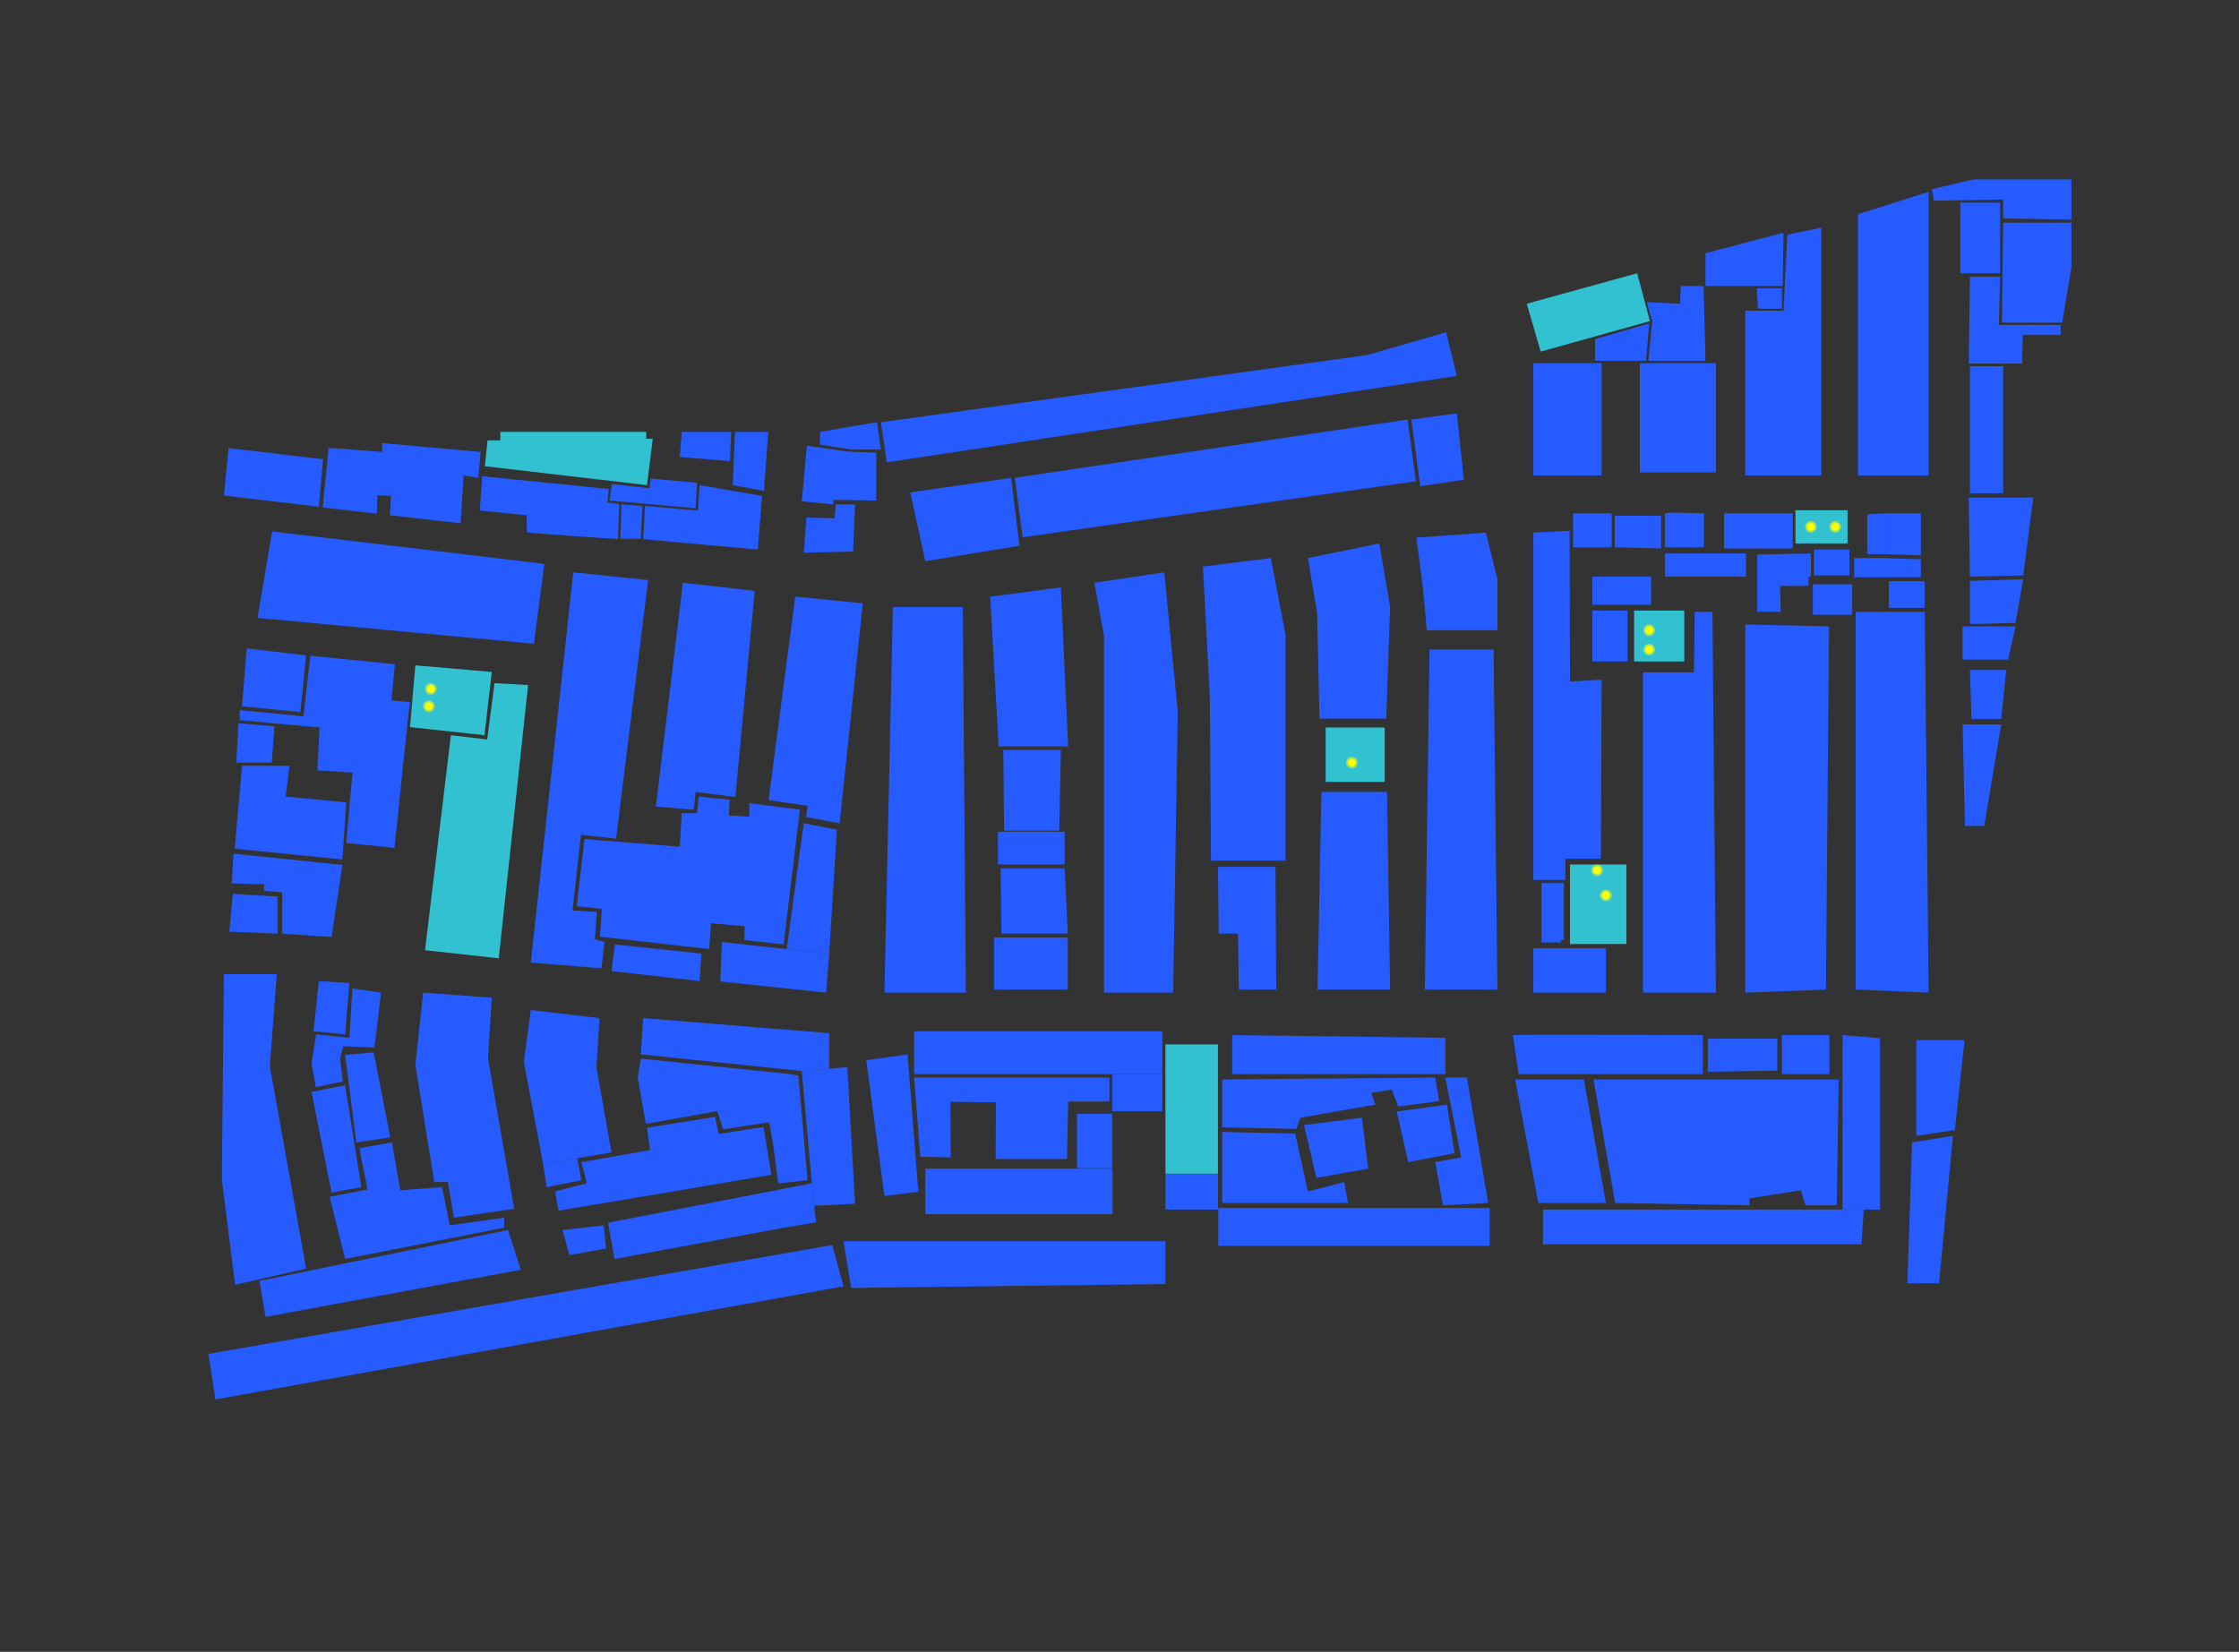 <?xml version="1.0" encoding="utf-8"?>
<!-- Generator: Adobe Illustrator 23.0.1, SVG Export Plug-In . SVG Version: 6.00 Build 0)  -->
<svg version="1.1" id="图层_1" xmlns="http://www.w3.org/2000/svg" xmlns:xlink="http://www.w3.org/1999/xlink" x="0px" y="0px"
	 viewBox="0 0 580 428" style="enable-background:new 0 0 580 428;" xml:space="preserve">
<rect x="0" y="0" width="580" height="428" fill="#333333" stroke="none"/>
<rect x="343.4" y="188.5" style="fill:#31C1D1;" width="15.3" height="14.1"/>
<polygon style="fill:#265BFF;" points="70.5,137.7 141,146.1 138.3,166.8 66.7,160.1 "/>
<polygon style="fill:#31C1D1;" points="107.6,172.4 106.2,188.4 125.5,190.5 127.4,174.1 "/>
<rect x="423.3" y="158.2" style="fill:#31C1D1;" width="13" height="13.2"/>
<rect x="406.7" y="224" style="fill:#31C1D1;" width="14.6" height="20.6"/>
<rect x="465.1" y="132.2" style="fill:#31C1D1;" width="13.5" height="8.6"/>
<g>
	<circle style="opacity:0.52;fill:#FFFF00;" cx="111.6" cy="178.5" r="1.5"/>
	<circle style="fill:#FFFF00;" cx="111.6" cy="178.5" r="1"/>
</g>
<g>
	<circle style="opacity:0.52;fill:#FFFF00;" cx="427.2" cy="163.3" r="1.5"/>
	<circle style="fill:#FFFF00;" cx="427.2" cy="163.3" r="1"/>
</g>
<g>
	<circle style="opacity:0.52;fill:#FFFF00;" cx="427.2" cy="168.3" r="1.5"/>
	<circle style="fill:#FFFF00;" cx="427.2" cy="168.3" r="1"/>
</g>
<g>
	<circle style="opacity:0.52;fill:#FFFF00;" cx="350.2" cy="197.6" r="1.5"/>
	<circle style="fill:#FFFF00;" cx="350.2" cy="197.6" r="1"/>
</g>
<g>
	<circle style="opacity:0.52;fill:#FFFF00;" cx="416" cy="232" r="1.5"/>
	<circle style="fill:#FFFF00;" cx="416" cy="232" r="1"/>
</g>
<g>
	<circle style="opacity:0.52;fill:#FFFF00;" cx="413.7" cy="225.5" r="1.5"/>
	<circle style="fill:#FFFF00;" cx="413.7" cy="225.5" r="1"/>
</g>
<g>
	<circle style="opacity:0.52;fill:#FFFF00;" cx="469.1" cy="136.5" r="1.5"/>
	<circle style="fill:#FFFF00;" cx="469.1" cy="136.5" r="1"/>
</g>
<g>
	<circle style="opacity:0.52;fill:#FFFF00;" cx="475.4" cy="136.5" r="1.5"/>
	<circle style="fill:#FFFF00;" cx="475.4" cy="136.5" r="1"/>
</g>
<g>
	<circle style="opacity:0.52;fill:#FFFF00;" cx="111.1" cy="183" r="1.5"/>
	<circle style="fill:#FFFF00;" cx="111.1" cy="183" r="1"/>
</g>
<polygon style="fill:#265BFF;" points="59.2,116.1 83.7,119 82.6,131.3 58,128.4 "/>
<polygon style="fill:#265BFF;" points="148.5,148.3 137.5,249.4 155.8,250.9 156.6,244.1 154.1,243.4 154.6,236.3 148.3,235.9 
	150.5,216.3 159.6,217.3 167.9,150.3 "/>
<polygon style="fill:#265BFF;" points="176.9,151 195.5,153.1 190.5,206.5 180.2,205.2 179.7,209.8 169.9,209 "/>
<polygon style="fill:#265BFF;" points="158.4,251.6 181.2,254.2 181.7,247.1 159.3,244.7 "/>
<polygon style="fill:#265BFF;" points="206,154.6 223.5,156.3 217.5,213.3 208.8,211.7 209.2,208.8 199.1,207.3 "/>
<polygon style="fill:#265BFF;" points="186.6,254.3 214,257.2 214.8,247.1 187,244.1 "/>
<polygon style="fill:#265BFF;" points="208.2,213.3 216.8,215 214.8,247.1 203.8,245.9 "/>
<polygon style="fill:#265BFF;" points="231.3,157.3 249.4,157.3 250.2,257.2 229.1,257.2 "/>
<polygon style="fill:#265BFF;" points="256.5,154.6 274.8,152.2 276.7,193.4 258.7,193.4 "/>
<rect x="258.5" y="215.5" style="fill:#265BFF;" width="17.3" height="8.5"/>
<rect x="257.5" y="242.9" style="fill:#265BFF;" width="19.1" height="13.5"/>
<polygon style="fill:#265BFF;" points="283.5,151 286,164.8 286,257.2 303.9,257.2 305.1,184.5 301.6,148.3 "/>
<polygon style="fill:#265BFF;" points="311.6,146.8 329.2,144.6 333,164.4 333,223 313.7,223 313.4,180.4 "/>
<polygon style="fill:#265BFF;" points="338.8,144.6 341.2,158.9 341.8,186.2 359.1,186.2 360.1,157.2 357.3,140.8 "/>
<polygon style="fill:#265BFF;" points="342.3,205.2 359.3,205.2 360.1,256.4 341.3,256.4 "/>
<polygon style="fill:#265BFF;" points="366.9,139.3 368.6,152.2 369.6,163.3 387.9,163.3 387.9,150.1 384.9,138 "/>
<polygon style="fill:#265BFF;" points="370.3,168.3 386.9,168.3 387.9,256.4 369.1,256.4 "/>
<polygon style="fill:#265BFF;" points="397.2,138 397.2,228 405.5,228 405.5,222.5 414.7,222.5 414.9,176.1 406.7,176.6 406.6,137.5 "/>
<rect x="397.2" y="245.7" style="fill:#265BFF;" width="18.8" height="11.5"/>
<polygon style="fill:#265BFF;" points="443.6,158.5 444.5,257.2 425.6,257.2 425.6,174.2 438.8,174.2 439,158.5 "/>
<polygon style="fill:#265BFF;" points="452.1,161.8 473.8,162.3 473,256.4 452.1,257.2 "/>
<polygon style="fill:#265BFF;" points="480.7,158.5 498.6,158.5 499.6,257.2 480.7,256.4 "/>
<polygon style="fill:#265BFF;" points="508.4,162.3 508.4,170.9 520.2,170.9 522.1,162.3 "/>
<rect x="407.5" y="133" style="fill:#265BFF;" width="10" height="8.8"/>
<path style="fill:#265BFF;" d="M431.3,133c0.5-0.3,10.1,0,10.1,0v8.8h-10.1V133z"/>
<rect x="397.2" y="94.1" style="fill:#265BFF;" width="17.7" height="29.1"/>
<rect x="424.8" y="94.1" style="fill:#265BFF;" width="19.7" height="28.3"/>
<polygon style="fill:#265BFF;" points="463,60.8 471.8,59 471.8,123.2 452.1,123.2 452.1,80.5 462,80.5 "/>
<polygon style="fill:#265BFF;" points="481.3,55.5 481.3,123.2 499.6,123.2 499.6,49.7 "/>
<rect x="507.8" y="52.5" style="fill:#265BFF;" width="10.3" height="18.3"/>
<rect x="510.3" y="94.9" style="fill:#265BFF;" width="8.6" height="32.9"/>
<rect x="489.3" y="150.6" style="fill:#265BFF;" width="9.3" height="6.9"/>
<polygon style="fill:#265BFF;" points="505.9,294.3 502.3,332.5 494.1,332.5 495.3,296 "/>
<polygon style="fill:#265BFF;" points="477.3,268.2 477.3,313.4 487,313.4 487,269 "/>
<rect x="461.6" y="268.2" style="fill:#265BFF;" width="12.3" height="10.1"/>
<path style="fill:#265BFF;" d="M391.9,268.2c0.8-0.2,49.2,0,49.2,0v10.1h-47.7L391.9,268.2z"/>
<polygon style="fill:#265BFF;" points="399.7,322.4 482.2,322.4 482.8,313.4 399.7,313.4 "/>
<rect x="315.6" y="313" style="fill:#265BFF;" width="70.3" height="9.8"/>
<polygon style="fill:#265BFF;" points="319.2,268.2 319.2,278.3 374.4,278.3 374.4,268.9 "/>
<rect x="301.9" y="304.1" style="fill:#265BFF;" width="13.6" height="9.3"/>
<polygon style="fill:#265BFF;" points="218.5,321.6 301.9,321.6 301.9,332.7 220.5,333.7 "/>
<rect x="239.7" y="302.8" style="fill:#265BFF;" width="48.5" height="11.8"/>
<rect x="236.8" y="267.2" style="fill:#265BFF;" width="64.3" height="11.1"/>
<polygon style="fill:#265BFF;" points="224.4,274.7 235.1,273.2 237.9,308.8 229.1,309.9 "/>
<rect x="288.1" y="278.3" style="fill:#265BFF;" width="13" height="9.6"/>
<rect x="279" y="288.6" style="fill:#265BFF;" width="9.1" height="14.1"/>
<polygon style="fill:#265BFF;" points="54,350.8 55.8,362.6 218.5,333.3 215.6,322.6 "/>
<polygon style="fill:#265BFF;" points="67.2,331.9 68.8,341.2 134.9,329 131.6,318.7 "/>
<polygon style="fill:#265BFF;" points="159.2,326.2 202,318.3 211.4,316.7 210.3,306.6 157.5,316.8 "/>
<polygon style="fill:#265BFF;" points="207.7,277.5 219.5,276.5 221.5,311.9 210.9,312.4 210.3,306.6 "/>
<polygon style="fill:#265BFF;" points="166.6,263.8 214.8,267.7 214.8,276.9 207.7,277.5 166,273.2 "/>
<polygon style="fill:#265BFF;" points="137.5,261.7 135.7,275.1 140.7,301.6 158.4,298.6 154.5,276.5 155.3,263.8 "/>
<polygon style="fill:#265BFF;" points="141.6,307.6 150.6,305.8 149.5,300.1 140.7,301.6 "/>
<polygon style="fill:#265BFF;" points="109.6,257.2 127.4,258.5 126.4,274.2 133.2,313.2 117.6,315.5 116,306.2 112.5,306.3 
	107.6,275.9 "/>
<polygon style="fill:#265BFF;" points="82.6,254.2 90.5,254.7 89.4,268 81.2,267.2 "/>
<polygon style="fill:#265BFF;" points="89.4,273.3 96.8,272.7 101.1,294.7 92.3,296 "/>
<polygon style="fill:#265BFF;" points="80.7,282.9 89.4,281.2 93.6,307.6 85.9,309 "/>
<polygon style="fill:#265BFF;" points="58,252.4 57.5,301.6 57.5,305.9 60.9,332.9 79.3,328.7 69.9,276.3 71.7,252.4 "/>
<polygon style="fill:#265BFF;" points="60.3,231.6 71.9,232.3 71.9,241.9 59.4,241.4 "/>
<polygon style="fill:#265BFF;" points="61.8,187.4 71.1,188.2 70.4,197.6 61.2,197.6 "/>
<polygon style="fill:#31C1D1;" points="128.1,177 136.8,177.5 129.2,248.3 110.1,246.2 116.8,190.5 126.2,191.6 "/>
<polygon style="fill:#265BFF;" points="160.7,139.6 166,139.6 166.4,131.1 161,130.7 "/>
<polygon style="fill:#265BFF;" points="190.4,111.9 189.8,125.7 197.9,127.2 199,111.9 "/>
<polygon style="fill:#265BFF;" points="209,115.5 207.7,129.9 215.9,130.7 215.9,129.5 227,129.7 227,117.3 219.5,117 "/>
<polygon style="fill:#265BFF;" points="235.8,127.6 261.9,123.8 264.1,141.4 239.7,145.4 "/>
<polygon style="fill:#265BFF;" points="228.2,109.4 229.7,119.8 377.4,97.4 374.6,86.1 354.1,92 "/>
<polygon style="fill:#265BFF;" points="365.6,108.7 377.4,107.1 379.2,124.3 367.9,126 "/>
<polygon style="fill:#265BFF;" points="63.9,168 62.7,183 77.8,184.5 79.3,169.8 "/>
<path style="fill:#265BFF;" d="M85.1,116.1c0.4-0.1,13.9,1,13.9,1v-2.3l25.5,2.3l-0.6,6.7l-3.8-0.6l-0.8,12.4l-18.3-2.1l0.3-5
	l-3.5-0.2l-0.2,4.8l-14-1.6L85.1,116.1z"/>
<polygon style="fill:#31C1D1;" points="167.4,111.9 167.4,113.7 169.1,113.7 167.6,125.7 125.6,120.8 126.3,114.1 129.6,114.1 
	129.6,111.9 "/>
<polygon style="fill:#265BFF;" points="176.6,111.9 176.1,118.4 189.1,119.5 189.4,111.9 "/>
<polygon style="fill:#265BFF;" points="197.4,128.5 196.3,142.4 166.6,139.7 167.1,131.1 180.8,132.3 181.2,125.7 "/>
<polygon style="fill:#265BFF;" points="168.6,124 180.6,125.1 180.2,131.7 157.9,129.7 158.5,125.4 168.2,126.5 "/>
<path style="fill:#265BFF;" d="M124.9,123.4l32.8,3.3l-0.4,3.5l3.1,0.4l-0.3,9.1c0,0-23.6-1.6-23.6-1.8c0-0.2-0.1-4.4-0.1-4.4
	l-12.1-1.2L124.9,123.4z"/>
<polygon style="fill:#265BFF;" points="212.4,111.9 227.2,109.4 228.2,116.5 226.2,116.5 220.8,116.5 212.4,115.2 "/>
<polygon style="fill:#265BFF;" points="208.9,134.1 216.2,134.3 216.5,130.7 221.5,130.7 221,142.9 208.2,143.2 "/>
<polygon style="fill:#265BFF;" points="262.9,123.8 364.6,108.7 366.8,124.7 264.9,139.2 "/>
<polygon style="fill:#31C1D1;" points="395.5,78.7 399.1,91.1 427.4,83.2 424.1,70.8 "/>
<rect x="301.9" y="270.6" style="fill:#31C1D1;" width="13.6" height="33.5"/>
<polygon style="fill:#265BFF;" points="259.9,194.3 274.8,194.3 274.4,215.2 260.1,215.2 "/>
<path style="fill:#265BFF;" d="M259.2,225c0.2,0,16.6,0,16.6,0l0.8,16.9h-17.2L259.2,225z"/>
<polygon style="fill:#265BFF;" points="315.5,224.6 330.4,224.6 330.6,256.4 320.9,256.4 320.7,241.9 315.7,241.9 "/>
<polygon style="fill:#265BFF;" points="399.3,228.8 405.1,228.8 405.1,243.6 404.3,243.6 404.4,244.2 399.3,244.2 "/>
<polygon style="fill:#265BFF;" points="418.3,133.6 418.3,141.8 430.3,142.1 430.3,133.6 "/>
<rect x="412.5" y="149.4" style="fill:#265BFF;" width="15.2" height="7.3"/>
<rect x="412.5" y="158.2" style="fill:#265BFF;" width="9.1" height="13.2"/>
<rect x="431.3" y="143.4" style="fill:#265BFF;" width="21" height="6"/>
<rect x="446.6" y="133" style="fill:#265BFF;" width="17.8" height="9.1"/>
<polygon style="fill:#265BFF;" points="455.2,143.7 469.1,143.4 469.1,149.4 468.5,149.4 468.5,151.8 461.1,151.8 461.3,158.5 
	455.2,158.5 "/>
<rect x="469.6" y="151.4" style="fill:#265BFF;" width="10.2" height="7.9"/>
<polygon style="fill:#265BFF;" points="488.4,133 497.6,133 497.6,143.9 488.4,143.6 "/>
<polygon style="fill:#265BFF;" points="483.7,133.3 483.7,143.6 488.4,143.6 488.4,133 "/>
<polygon style="fill:#265BFF;" points="480.3,144.6 480.3,149.6 497.6,149.6 497.6,144.9 487.6,144.6 483.7,144.6 "/>
<rect x="469.9" y="142.4" style="fill:#265BFF;" width="9.2" height="6.7"/>
<polygon style="fill:#265BFF;" points="500.5,49 511.1,46.5 536.6,46.5 536.6,56.9 518.9,56.6 518.9,51.7 500.9,52 "/>
<polygon style="fill:#265BFF;" points="518.9,57.7 536.6,57.7 536.6,69.2 534.2,83.6 518.6,83.6 "/>
<polygon style="fill:#265BFF;" points="510.3,71.7 518.1,71.7 517.8,84.2 533.8,84.2 533.8,86.8 524,86.8 523.8,94.2 510,94.2 "/>
<polygon style="fill:#265BFF;" points="510,128.9 526.7,128.9 524.1,149.1 510.3,149.4 "/>
<polygon style="fill:#265BFF;" points="510.3,161.7 522.1,161.4 524.1,150.1 510.3,150.5 "/>
<polygon style="fill:#265BFF;" points="151.4,217.4 176.1,219.4 176.6,210.7 180.6,210.7 181,206.4 189,207.2 188.8,211.3 
	194.1,211.6 194.1,208.1 207.2,209.8 203,244.7 192.8,243.6 192.9,240 184.2,239.2 183.7,245.9 155.4,242.7 155.9,235.5 
	149.4,234.8 "/>
<polygon style="fill:#265BFF;" points="441.8,65.6 441.8,74.1 461.8,74.1 462,60.3 "/>
<polygon style="fill:#265BFF;" points="455.1,74.7 461.6,74.7 461.6,80 455.4,80 "/>
<polygon style="fill:#265BFF;" points="441.3,74.1 441.8,93.5 427,93.5 428,83.3 426.6,78.3 435.2,78.7 435.4,74.1 "/>
<polygon style="fill:#265BFF;" points="413.2,93.5 426.4,93.5 427.2,83.8 413.2,87.9 "/>
<polygon style="fill:#265BFF;" points="510.3,173.6 519.7,173.6 518.4,186.3 510.7,186.3 "/>
<polygon style="fill:#265BFF;" points="508.4,187.7 509,214 514,214 518.4,187.7 "/>
<polygon style="fill:#265BFF;" points="496.4,269.5 508.9,269.5 506.4,292.8 496.4,294.3 "/>
<polygon style="fill:#265BFF;" points="392.5,279.7 410.3,279.7 416,311.7 398.5,311.7 "/>
<polygon style="fill:#265BFF;" points="412.8,279.7 418.4,311.7 453.2,312.3 453.2,310.5 466.5,308.4 467.7,312.3 475.8,312.3 
	476.3,279.7 "/>
<polygon style="fill:#265BFF;" points="442.4,269.1 460.4,269.1 460.4,277.4 442.4,277.7 "/>
<polygon style="fill:#265BFF;" points="337.8,291.5 352.8,289.6 354.4,302.8 341,305.2 "/>
<polygon style="fill:#265BFF;" points="361.8,288 374.8,286.2 376.8,298.8 364.8,301.1 "/>
<polygon style="fill:#265BFF;" points="374.4,279.2 380,279.2 385.5,311.7 373.8,312.3 371.8,301.1 378.5,299.9 "/>
<polygon style="fill:#265BFF;" points="316.6,292.1 335.8,292.5 336.9,289.6 356.3,286.2 355.2,283.2 360.5,282.3 361.8,285.6 
	362.2,286.7 372.8,285.3 371.8,279.2 316.6,279.7 "/>
<polygon style="fill:#265BFF;" points="316.6,293.3 316.6,311.7 349.2,311.7 348.2,306.3 338.8,308.7 335.5,293.7 "/>
<polygon style="fill:#265BFF;" points="236.8,279.2 287.4,279.2 287.4,285.4 276.7,285.4 276.4,300.3 257.9,300.3 258,285.6 
	246.2,285.5 246.3,299.9 238.4,299.7 "/>
<polygon style="fill:#265BFF;" points="145.7,318.7 156.4,317.5 157,323.5 147.5,325.2 "/>
<polygon style="fill:#265BFF;" points="143.8,308.7 152,306.6 150.6,301.1 168.4,298 167.6,292.2 185.2,289.4 186.2,293.8 
	197.8,292 199.8,304.4 144.7,313.7 "/>
<polygon style="fill:#265BFF;" points="166,274.3 204.6,278.3 206.8,278.7 209.2,305.8 201.6,306.6 200.2,296 199.4,291.6 
	199.2,290.8 187.3,292.6 185.8,287.9 167.3,291.2 165.2,279.2 "/>
<polygon style="fill:#265BFF;" points="85.4,310.1 95.2,308.2 93.1,297.5 101.5,296 103.7,308.4 114.5,307.6 116.5,317.5 
	130.6,315.5 130.6,318.1 89.4,326.2 "/>
<polygon style="fill:#265BFF;" points="91.3,256.1 98.7,257.2 97,271.4 88.9,271.1 88.1,274.3 88.8,280.2 81.8,281.7 80.7,275.5 
	81.9,268 90.5,268.9 "/>
<polygon style="fill:#265BFF;" points="73.1,241.9 85.9,242.8 88.7,224.1 60.5,221.2 60,228.9 68.4,229.1 68.4,230.8 73.1,231.2 "/>
<polygon style="fill:#265BFF;" points="62.7,198.4 75,198.4 74,206.4 89.7,207.9 88.7,222.7 60.8,219.9 "/>
<polygon style="fill:#265BFF;" points="80.4,169.9 102.3,172.1 101.4,181.5 106.2,181.9 105.5,187.8 102.2,219.7 89.7,218.4 
	91.3,200.2 82.2,199.6 82.8,188.5 62.1,186.6 62.1,184 78.6,185.6 "/>
</svg>
